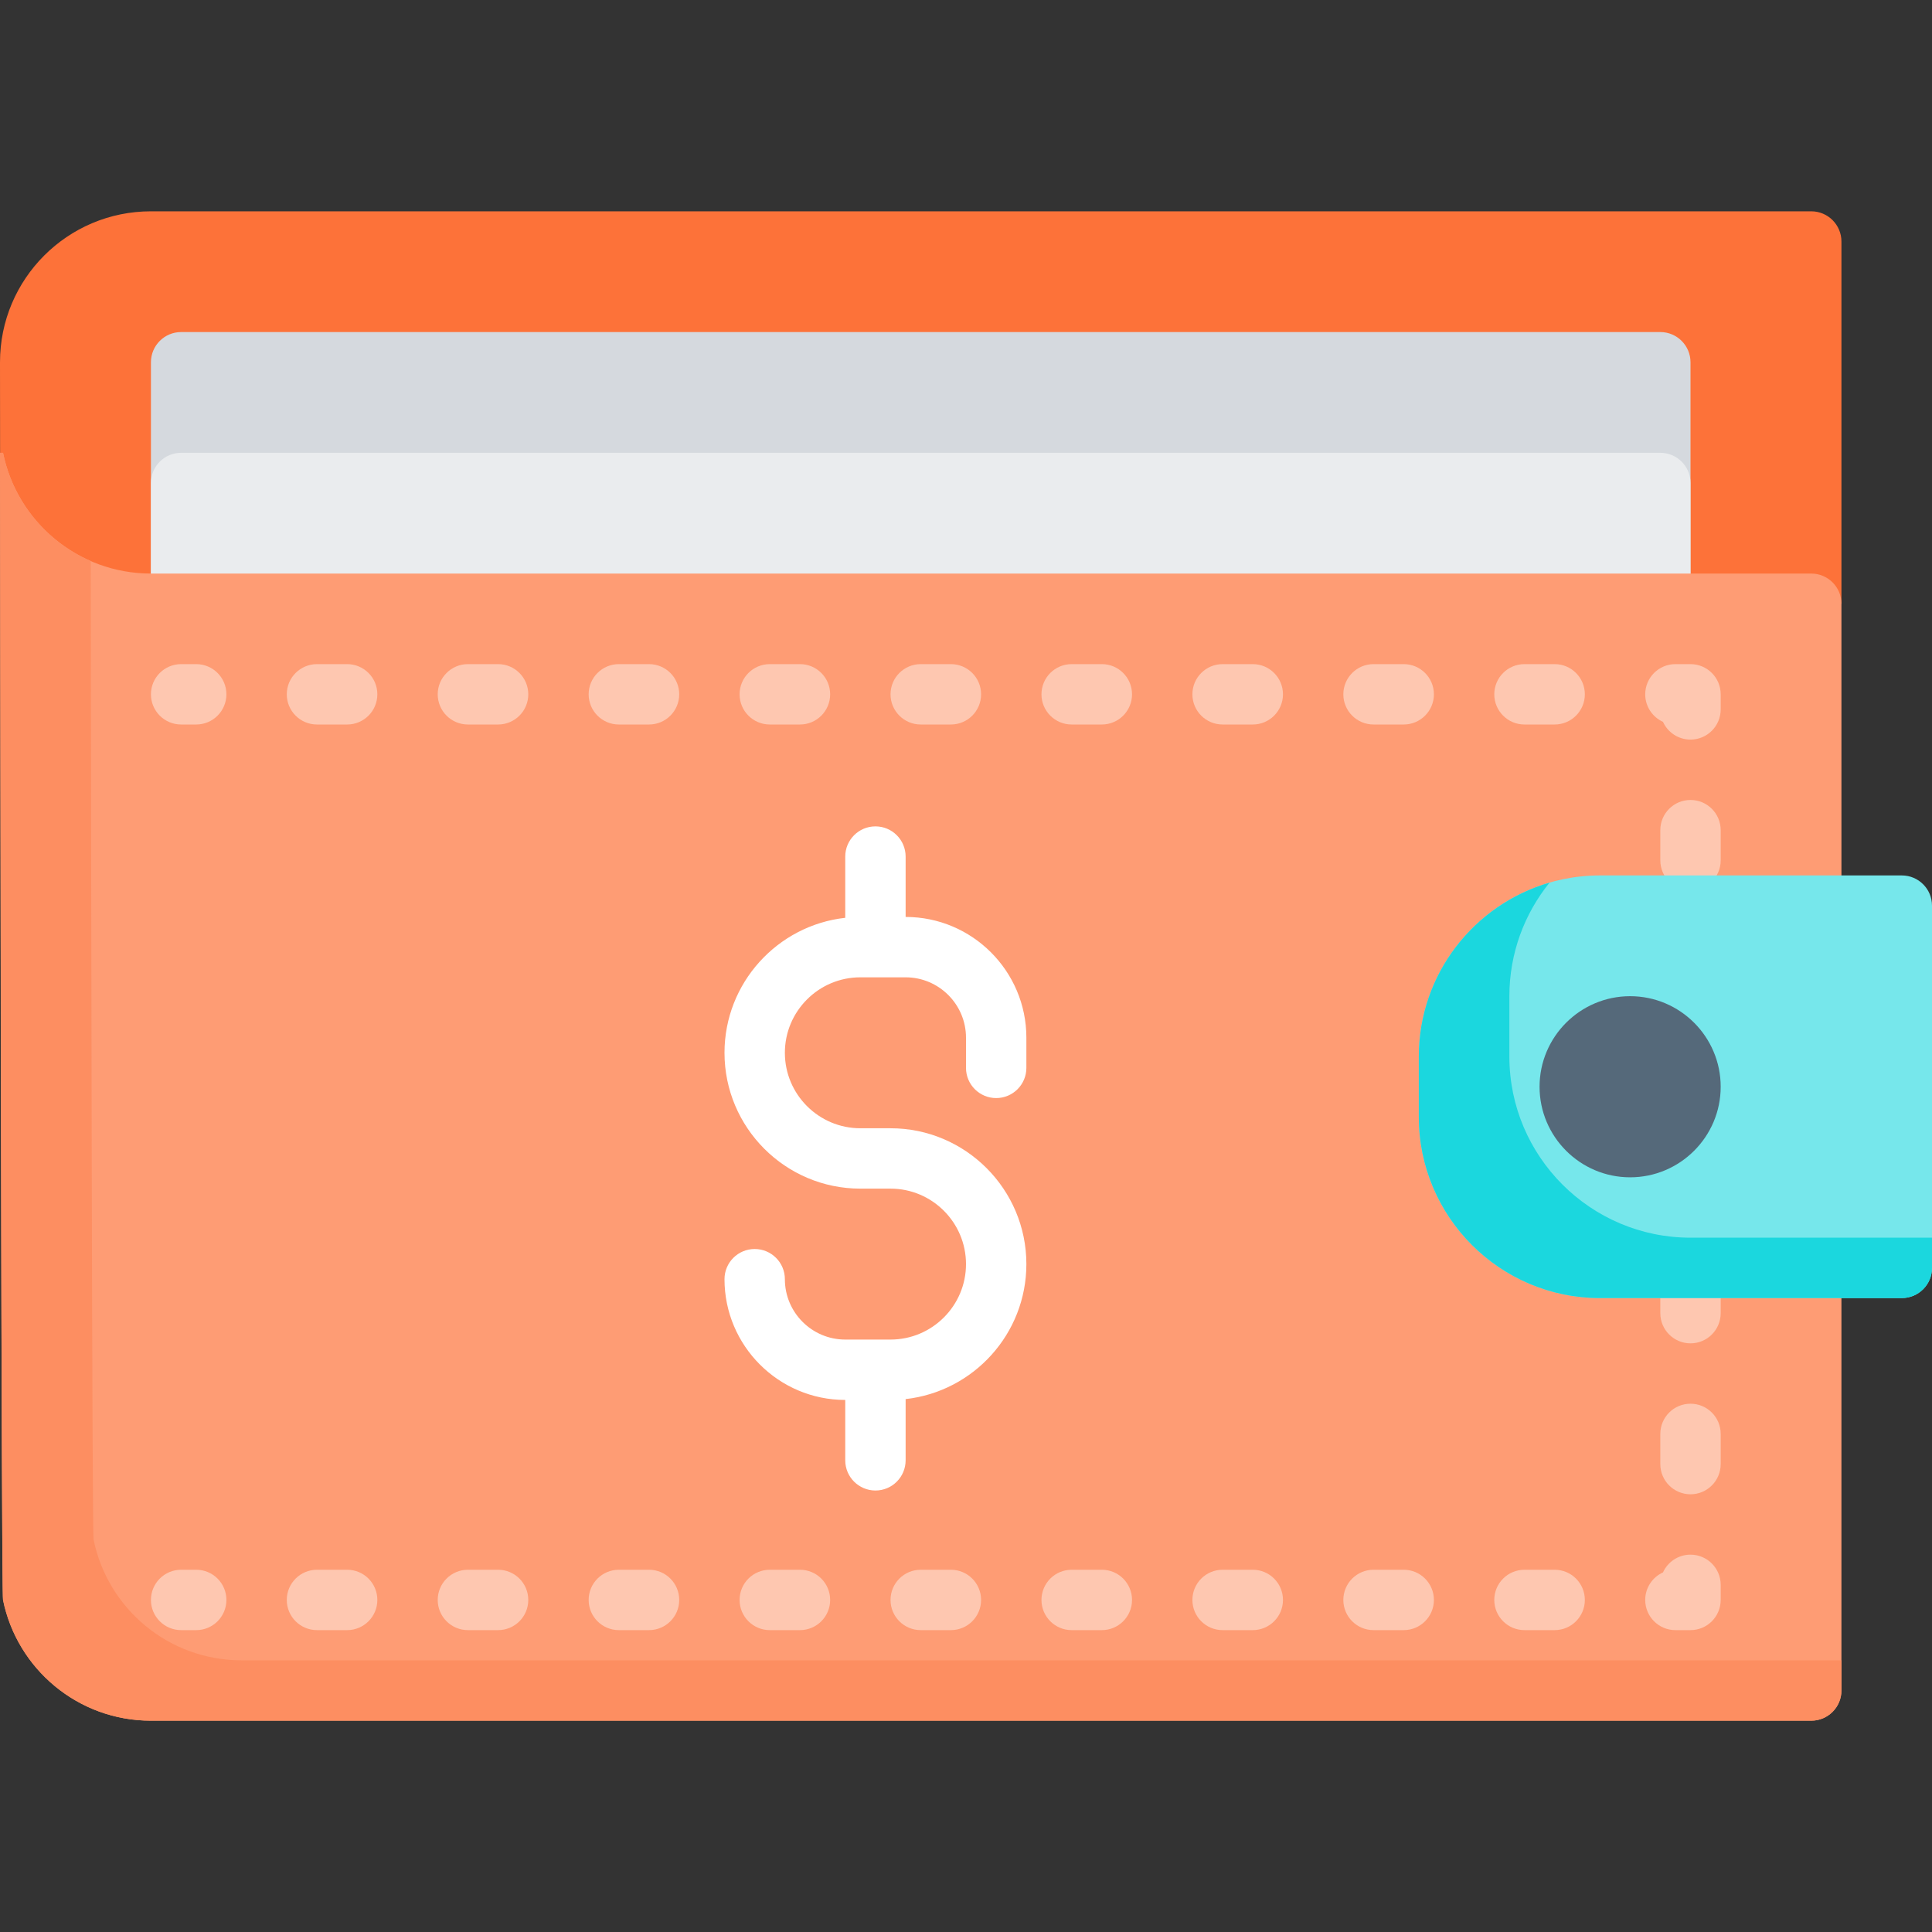 <?xml version="1.0" encoding="iso-8859-1"?>
<!-- Generator: Adobe Illustrator 19.0.0, SVG Export Plug-In . SVG Version: 6.00 Build 0)  -->
<svg version="1.1" id="Capa_1" xmlns="http://www.w3.org/2000/svg" xmlns:xlink="http://www.w3.org/1999/xlink" x="0px" y="0px"
	 viewBox="0 0 512 512" style="enable-background:new 0 0 512 512;" xml:space="preserve">
<rect x="0" y="0" width="512" height="512" fill="#333333" stroke="none"/>
<g>
	<g>
		<g>
			<path style="fill:#FD7239;" d="M480,56H40C17.909,56,0,73.909,0,96c0,0.446,0.007,9.369,0.022,24L7,184h336l145-24V64
				C488,59.582,484.418,56,480,56z"/>
			<path style="fill:#D5D9DE;" d="M440,88H48c-4.418,0-8,3.582-8,8v152c0,4.418,3.582,8,8,8h392c4.418,0,8-3.582,8-8V96
				C448,91.582,444.418,88,440,88z"/>
			<path style="fill:#EAECEE;" d="M440,120H48c-4.418,0-8,3.582-8,8v152c0,4.418,3.582,8,8,8h392c4.418,0,8-3.582,8-8V128
				C448,123.582,444.418,120,440,120z"/>
			<path style="fill:#FE9C74;" d="M480,152H40c-19.351,0-35.492-13.742-39.198-32h-0.78c0.075,75.283,0.34,301.836,0.78,304
				C4.508,442.258,20.649,456,40,456h440c4.418,0,8-3.582,8-8V160C488,155.582,484.418,152,480,152z"/>
			<path style="fill:#FD8E61;" d="M64,440c-19.351,0-35.492-13.742-39.198-32c-0.397-1.958-0.653-175.294-0.753-259.317
				C12.259,143.549,3.422,132.906,0.802,120H0c0,0,0.277,301.415,0.802,304C4.508,442.258,20.649,456,40,456h440
				c4.418,0,8-3.582,8-8v-8H64z"/>
		</g>
		<g>
			<path style="fill:#FEC7B0;" d="M52,192h-4c-4.418,0-8-3.582-8-8s3.582-8,8-8h4c4.418,0,8,3.582,8,8S56.418,192,52,192z"/>
			<path style="fill:#FEC7B0;" d="M412,192h-8c-4.418,0-8-3.582-8-8s3.582-8,8-8h8c4.418,0,8,3.582,8,8S416.418,192,412,192z
				 M372,192h-8c-4.418,0-8-3.582-8-8s3.582-8,8-8h8c4.418,0,8,3.582,8,8S376.418,192,372,192z M332,192h-8c-4.418,0-8-3.582-8-8
				s3.582-8,8-8h8c4.418,0,8,3.582,8,8S336.418,192,332,192z M292,192h-8c-4.418,0-8-3.582-8-8s3.582-8,8-8h8c4.418,0,8,3.582,8,8
				S296.418,192,292,192z M252,192h-8c-4.418,0-8-3.582-8-8s3.582-8,8-8h8c4.418,0,8,3.582,8,8S256.418,192,252,192z M212,192h-8
				c-4.418,0-8-3.582-8-8s3.582-8,8-8h8c4.418,0,8,3.582,8,8S216.418,192,212,192z M172,192h-8c-4.418,0-8-3.582-8-8s3.582-8,8-8h8
				c4.418,0,8,3.582,8,8S176.418,192,172,192z M132,192h-8c-4.418,0-8-3.582-8-8s3.582-8,8-8h8c4.418,0,8,3.582,8,8
				S136.418,192,132,192z M92,192h-8c-4.418,0-8-3.582-8-8s3.582-8,8-8h8c4.418,0,8,3.582,8,8S96.418,192,92,192z"/>
			<path style="fill:#FEC7B0;" d="M448,196c-3.244,0-6.038-1.932-7.293-4.707C437.932,190.038,436,187.244,436,184
				c0-4.418,3.582-8,8-8h4c4.418,0,8,3.582,8,8v4C456,192.418,452.418,196,448,196z"/>
			<path style="fill:#FEC7B0;" d="M448,396c-4.418,0-8-3.582-8-8v-8c0-4.418,3.582-8,8-8s8,3.582,8,8v8
				C456,392.418,452.418,396,448,396z M448,356c-4.418,0-8-3.582-8-8v-8c0-4.418,3.582-8,8-8s8,3.582,8,8v8
				C456,352.418,452.418,356,448,356z M448,316c-4.418,0-8-3.582-8-8v-8c0-4.418,3.582-8,8-8s8,3.582,8,8v8
				C456,312.418,452.418,316,448,316z M448,276c-4.418,0-8-3.582-8-8v-8c0-4.418,3.582-8,8-8s8,3.582,8,8v8
				C456,272.418,452.418,276,448,276z M448,236c-4.418,0-8-3.582-8-8v-8c0-4.418,3.582-8,8-8s8,3.582,8,8v8
				C456,232.418,452.418,236,448,236z"/>
			<path style="fill:#FEC7B0;" d="M448,432h-4c-4.418,0-8-3.582-8-8c0-3.244,1.932-6.038,4.707-7.293
				c1.255-2.775,4.049-4.707,7.293-4.707c4.418,0,8,3.582,8,8v4C456,428.418,452.418,432,448,432z"/>
			<path style="fill:#FEC7B0;" d="M412,432h-8c-4.418,0-8-3.582-8-8s3.582-8,8-8h8c4.418,0,8,3.582,8,8S416.418,432,412,432z
				 M372,432h-8c-4.418,0-8-3.582-8-8s3.582-8,8-8h8c4.418,0,8,3.582,8,8S376.418,432,372,432z M332,432h-8c-4.418,0-8-3.582-8-8
				s3.582-8,8-8h8c4.418,0,8,3.582,8,8S336.418,432,332,432z M292,432h-8c-4.418,0-8-3.582-8-8s3.582-8,8-8h8c4.418,0,8,3.582,8,8
				S296.418,432,292,432z M252,432h-8c-4.418,0-8-3.582-8-8s3.582-8,8-8h8c4.418,0,8,3.582,8,8S256.418,432,252,432z M212,432h-8
				c-4.418,0-8-3.582-8-8s3.582-8,8-8h8c4.418,0,8,3.582,8,8S216.418,432,212,432z M172,432h-8c-4.418,0-8-3.582-8-8s3.582-8,8-8h8
				c4.418,0,8,3.582,8,8S176.418,432,172,432z M132,432h-8c-4.418,0-8-3.582-8-8s3.582-8,8-8h8c4.418,0,8,3.582,8,8
				S136.418,432,132,432z M92,432h-8c-4.418,0-8-3.582-8-8s3.582-8,8-8h8c4.418,0,8,3.582,8,8S96.418,432,92,432z"/>
			<path style="fill:#FEC7B0;" d="M52,432h-4c-4.418,0-8-3.582-8-8s3.582-8,8-8h4c4.418,0,8,3.582,8,8S56.418,432,52,432z"/>
		</g>
	</g>
	<path style="fill:#76E7EB;" d="M504,232h-80c-26.468,0-48,21.532-48,48v16c0,26.468,21.532,48,48,48h80c4.418,0,8-3.582,8-8v-96
		C512,235.582,508.418,232,504,232z"/>
	<path style="fill:#1BD7DE;" d="M448,328c-26.468,0-48-21.532-48-48v-16c0-11.388,3.994-21.856,10.644-30.095
		C390.657,239.705,376,258.167,376,280v16c0,26.468,21.532,48,48,48h80c4.418,0,8-3.582,8-8v-8H448z"/>
	<path style="fill:#55697A;" d="M432,264c-13.233,0-24,10.767-24,24s10.767,24,24,24s24-10.767,24-24S445.233,264,432,264z"/>
	<path style="fill:#FFFFFF;" d="M264,291c4.418,0,8-3.582,8-8v-8c0-17.645-14.355-32-32-32v-16c0-4.418-3.582-8-8-8s-8,3.582-8,8
		v16.228c-17.974,1.997-32,17.274-32,35.772c0,19.851,16.149,36,36,36h8c11.028,0,20,8.972,20,20s-8.972,20-20,20h-12
		c-8.822,0-16-7.178-16-16c0-4.418-3.582-8-8-8s-8,3.582-8,8c0,17.645,14.355,32,32,32v16c0,4.418,3.582,8,8,8s8-3.582,8-8v-16.228
		c17.974-1.997,32-17.274,32-35.772c0-19.851-16.149-36-36-36h-8c-11.028,0-20-8.972-20-20s8.972-20,20-20h12
		c8.822,0,16,7.178,16,16v8C256,287.418,259.582,291,264,291z"/>
</g>
<g>
</g>
<g>
</g>
<g>
</g>
<g>
</g>
<g>
</g>
<g>
</g>
<g>
</g>
<g>
</g>
<g>
</g>
<g>
</g>
<g>
</g>
<g>
</g>
<g>
</g>
<g>
</g>
<g>
</g>
</svg>
